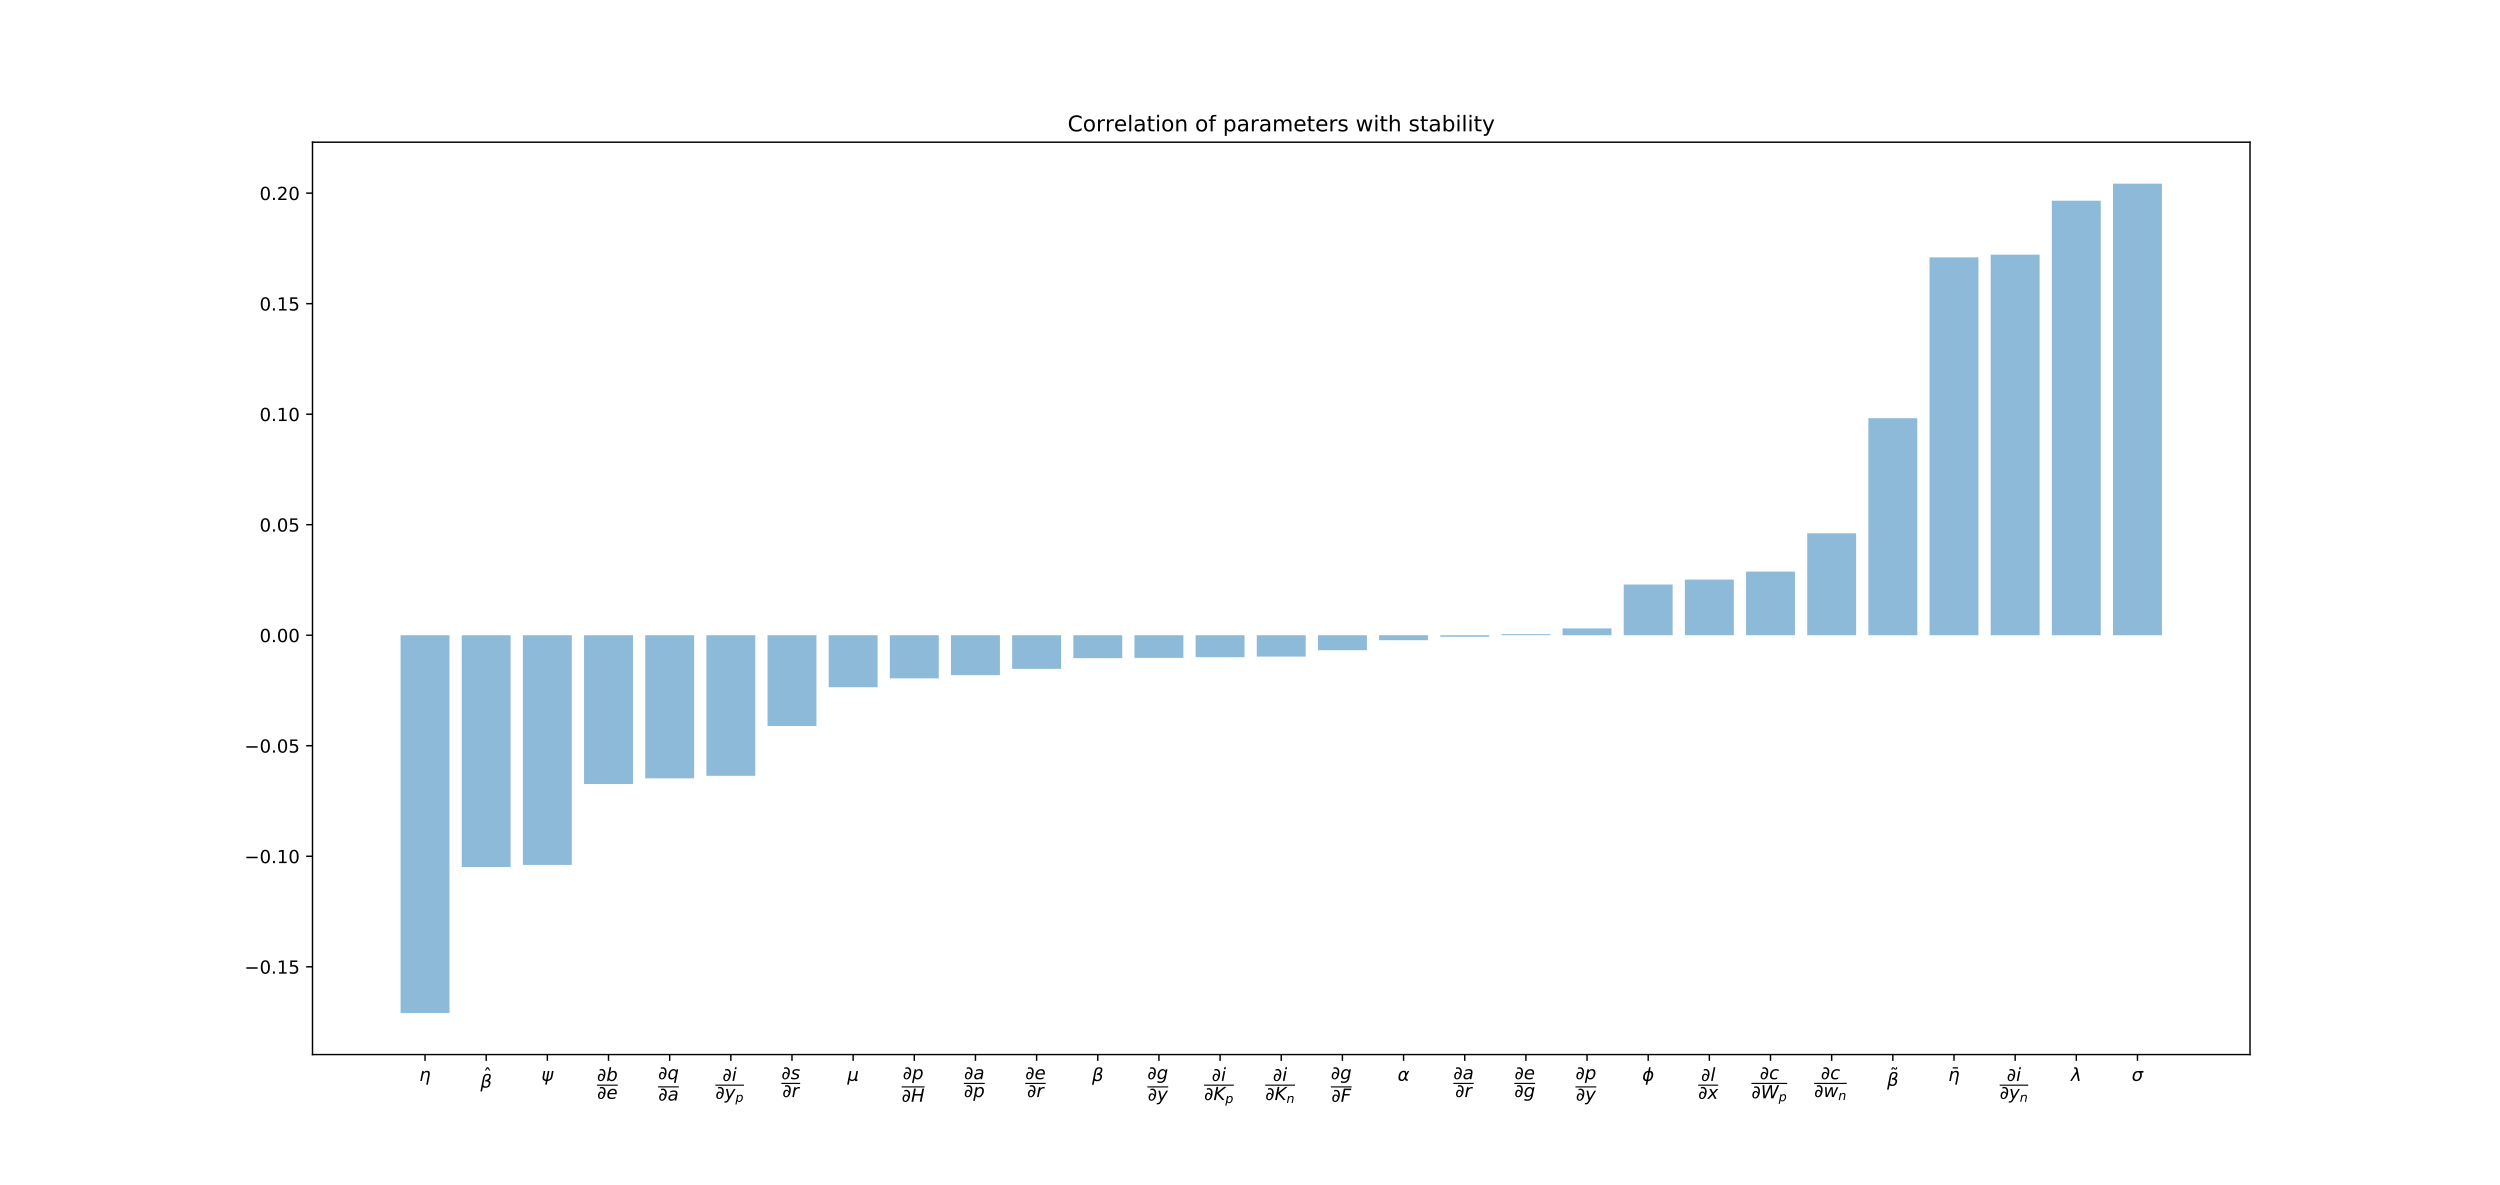 <?xml version="1.0" encoding="utf-8" standalone="no"?>
<!DOCTYPE svg PUBLIC "-//W3C//DTD SVG 1.1//EN"
  "http://www.w3.org/Graphics/SVG/1.1/DTD/svg11.dtd">
<!-- Created with matplotlib (https://matplotlib.org/) -->
<svg height="655.2pt" version="1.1" viewBox="0 0 1382.4 655.2" width="1382.4pt" xmlns="http://www.w3.org/2000/svg" xmlns:xlink="http://www.w3.org/1999/xlink">
 <defs>
  <style type="text/css">
*{stroke-linecap:butt;stroke-linejoin:round;}
  </style>
 </defs>
 <g id="figure_1">
  <g id="patch_1">
   <path d="M 0 655.2 
L 1382.4 655.2 
L 1382.4 0 
L 0 0 
z
" style="fill:#ffffff;"/>
  </g>
  <g id="axes_1">
   <g id="patch_2">
    <path d="M 172.8 583.128 
L 1244.16 583.128 
L 1244.16 78.624 
L 172.8 78.624 
z
" style="fill:#ffffff;"/>
   </g>
   <g id="patch_3">
    <path clip-path="url(#p4e0a83e8c3)" d="M 221.498 351.257 
L 248.553 351.257 
L 248.553 560.196 
L 221.498 560.196 
z
" style="fill:#1f77b4;opacity:0.5;"/>
   </g>
   <g id="patch_4">
    <path clip-path="url(#p4e0a83e8c3)" d="M 255.316 351.257 
L 282.371 351.257 
L 282.371 479.417 
L 255.316 479.417 
z
" style="fill:#1f77b4;opacity:0.5;"/>
   </g>
   <g id="patch_5">
    <path clip-path="url(#p4e0a83e8c3)" d="M 289.135 351.257 
L 316.189 351.257 
L 316.189 478.269 
L 289.135 478.269 
z
" style="fill:#1f77b4;opacity:0.5;"/>
   </g>
   <g id="patch_6">
    <path clip-path="url(#p4e0a83e8c3)" d="M 322.953 351.257 
L 350.007 351.257 
L 350.007 433.537 
L 322.953 433.537 
z
" style="fill:#1f77b4;opacity:0.5;"/>
   </g>
   <g id="patch_7">
    <path clip-path="url(#p4e0a83e8c3)" d="M 356.771 351.257 
L 383.825 351.257 
L 383.825 430.391 
L 356.771 430.391 
z
" style="fill:#1f77b4;opacity:0.5;"/>
   </g>
   <g id="patch_8">
    <path clip-path="url(#p4e0a83e8c3)" d="M 390.589 351.257 
L 417.644 351.257 
L 417.644 428.982 
L 390.589 428.982 
z
" style="fill:#1f77b4;opacity:0.5;"/>
   </g>
   <g id="patch_9">
    <path clip-path="url(#p4e0a83e8c3)" d="M 424.407 351.257 
L 451.462 351.257 
L 451.462 401.473 
L 424.407 401.473 
z
" style="fill:#1f77b4;opacity:0.5;"/>
   </g>
   <g id="patch_10">
    <path clip-path="url(#p4e0a83e8c3)" d="M 458.225 351.257 
L 485.28 351.257 
L 485.28 380.027 
L 458.225 380.027 
z
" style="fill:#1f77b4;opacity:0.5;"/>
   </g>
   <g id="patch_11">
    <path clip-path="url(#p4e0a83e8c3)" d="M 492.044 351.257 
L 519.098 351.257 
L 519.098 375.105 
L 492.044 375.105 
z
" style="fill:#1f77b4;opacity:0.5;"/>
   </g>
   <g id="patch_12">
    <path clip-path="url(#p4e0a83e8c3)" d="M 525.862 351.257 
L 552.916 351.257 
L 552.916 373.329 
L 525.862 373.329 
z
" style="fill:#1f77b4;opacity:0.5;"/>
   </g>
   <g id="patch_13">
    <path clip-path="url(#p4e0a83e8c3)" d="M 559.68 351.257 
L 586.735 351.257 
L 586.735 369.856 
L 559.68 369.856 
z
" style="fill:#1f77b4;opacity:0.5;"/>
   </g>
   <g id="patch_14">
    <path clip-path="url(#p4e0a83e8c3)" d="M 593.498 351.257 
L 620.553 351.257 
L 620.553 363.943 
L 593.498 363.943 
z
" style="fill:#1f77b4;opacity:0.5;"/>
   </g>
   <g id="patch_15">
    <path clip-path="url(#p4e0a83e8c3)" d="M 627.316 351.257 
L 654.371 351.257 
L 654.371 363.8 
L 627.316 363.8 
z
" style="fill:#1f77b4;opacity:0.5;"/>
   </g>
   <g id="patch_16">
    <path clip-path="url(#p4e0a83e8c3)" d="M 661.135 351.257 
L 688.189 351.257 
L 688.189 363.409 
L 661.135 363.409 
z
" style="fill:#1f77b4;opacity:0.5;"/>
   </g>
   <g id="patch_17">
    <path clip-path="url(#p4e0a83e8c3)" d="M 694.953 351.257 
L 722.007 351.257 
L 722.007 363.079 
L 694.953 363.079 
z
" style="fill:#1f77b4;opacity:0.5;"/>
   </g>
   <g id="patch_18">
    <path clip-path="url(#p4e0a83e8c3)" d="M 728.771 351.257 
L 755.825 351.257 
L 755.825 359.541 
L 728.771 359.541 
z
" style="fill:#1f77b4;opacity:0.5;"/>
   </g>
   <g id="patch_19">
    <path clip-path="url(#p4e0a83e8c3)" d="M 762.589 351.257 
L 789.644 351.257 
L 789.644 354.004 
L 762.589 354.004 
z
" style="fill:#1f77b4;opacity:0.5;"/>
   </g>
   <g id="patch_20">
    <path clip-path="url(#p4e0a83e8c3)" d="M 796.407 351.257 
L 823.462 351.257 
L 823.462 352.099 
L 796.407 352.099 
z
" style="fill:#1f77b4;opacity:0.5;"/>
   </g>
   <g id="patch_21">
    <path clip-path="url(#p4e0a83e8c3)" d="M 830.225 351.257 
L 857.28 351.257 
L 857.28 350.681 
L 830.225 350.681 
z
" style="fill:#1f77b4;opacity:0.5;"/>
   </g>
   <g id="patch_22">
    <path clip-path="url(#p4e0a83e8c3)" d="M 864.044 351.257 
L 891.098 351.257 
L 891.098 347.49 
L 864.044 347.49 
z
" style="fill:#1f77b4;opacity:0.5;"/>
   </g>
   <g id="patch_23">
    <path clip-path="url(#p4e0a83e8c3)" d="M 897.862 351.257 
L 924.916 351.257 
L 924.916 323.227 
L 897.862 323.227 
z
" style="fill:#1f77b4;opacity:0.5;"/>
   </g>
   <g id="patch_24">
    <path clip-path="url(#p4e0a83e8c3)" d="M 931.68 351.257 
L 958.735 351.257 
L 958.735 320.502 
L 931.68 320.502 
z
" style="fill:#1f77b4;opacity:0.5;"/>
   </g>
   <g id="patch_25">
    <path clip-path="url(#p4e0a83e8c3)" d="M 965.498 351.257 
L 992.553 351.257 
L 992.553 316.074 
L 965.498 316.074 
z
" style="fill:#1f77b4;opacity:0.5;"/>
   </g>
   <g id="patch_26">
    <path clip-path="url(#p4e0a83e8c3)" d="M 999.316 351.257 
L 1026.371 351.257 
L 1026.371 294.89 
L 999.316 294.89 
z
" style="fill:#1f77b4;opacity:0.5;"/>
   </g>
   <g id="patch_27">
    <path clip-path="url(#p4e0a83e8c3)" d="M 1033.135 351.257 
L 1060.189 351.257 
L 1060.189 231.251 
L 1033.135 231.251 
z
" style="fill:#1f77b4;opacity:0.5;"/>
   </g>
   <g id="patch_28">
    <path clip-path="url(#p4e0a83e8c3)" d="M 1066.953 351.257 
L 1094.007 351.257 
L 1094.007 142.318 
L 1066.953 142.318 
z
" style="fill:#1f77b4;opacity:0.5;"/>
   </g>
   <g id="patch_29">
    <path clip-path="url(#p4e0a83e8c3)" d="M 1100.771 351.257 
L 1127.825 351.257 
L 1127.825 140.823 
L 1100.771 140.823 
z
" style="fill:#1f77b4;opacity:0.5;"/>
   </g>
   <g id="patch_30">
    <path clip-path="url(#p4e0a83e8c3)" d="M 1134.589 351.257 
L 1161.644 351.257 
L 1161.644 110.99 
L 1134.589 110.99 
z
" style="fill:#1f77b4;opacity:0.5;"/>
   </g>
   <g id="patch_31">
    <path clip-path="url(#p4e0a83e8c3)" d="M 1168.407 351.257 
L 1195.462 351.257 
L 1195.462 101.556 
L 1168.407 101.556 
z
" style="fill:#1f77b4;opacity:0.5;"/>
   </g>
   <g id="matplotlib.axis_1">
    <g id="xtick_1">
     <g id="line2d_1">
      <defs>
       <path d="M 0 0 
L 0 3.5 
" id="m99a5f5bbae" style="stroke:#000000;stroke-width:0.8;"/>
      </defs>
      <g>
       <use style="stroke:#000000;stroke-width:0.8;" x="235.025" xlink:href="#m99a5f5bbae" y="583.128"/>
      </g>
     </g>
     <g id="text_1">
      <!-- $\eta$ -->
      <defs>
       <path d="M 57.859 33.016 
L 47.406 -20.797 
L 38.422 -20.797 
L 48.828 32.719 
Q 50.344 40.484 48.047 44.344 
Q 45.797 48.188 39.75 48.188 
Q 32.469 48.188 27.344 43.562 
Q 22.266 38.922 20.703 30.906 
L 14.703 0 
L 5.672 0 
L 16.312 54.688 
L 25.344 54.688 
L 23.688 46.188 
Q 27.828 51.125 32.719 53.562 
Q 37.547 56 43.266 56 
Q 52.688 56 56.391 50.203 
Q 60.062 44.344 57.859 33.016 
z
" id="DejaVuSans-Oblique-951"/>
      </defs>
      <g transform="translate(231.825 597.706)scale(0.1 -0.1)">
       <use xlink:href="#DejaVuSans-Oblique-951"/>
      </g>
     </g>
    </g>
    <g id="xtick_2">
     <g id="line2d_2">
      <g>
       <use style="stroke:#000000;stroke-width:0.8;" x="268.844" xlink:href="#m99a5f5bbae" y="583.128"/>
      </g>
     </g>
     <g id="text_2">
      <!-- $\hat{\beta}$ -->
      <defs>
       <path d="M -28.609 79.984 
L -21.391 79.984 
L -9.422 61.625 
L -16.219 61.625 
L -25 73.578 
L -33.797 61.625 
L -40.578 61.625 
z
M -25 56 
z
" id="DejaVuSans-770"/>
       <path d="M 13.625 3.375 
L 8.938 -20.797 
L -0.094 -20.797 
L 14.5 54.344 
Q 18.844 76.609 39.656 76.609 
Q 60.75 76.609 57.172 57.812 
Q 54.734 44.438 45.219 39.547 
Q 58.016 35.156 55.516 22.125 
Q 51.125 -1.078 27.484 -1.031 
Q 17.141 -0.984 13.625 3.375 
z
M 15.922 15.094 
Q 19.672 6.594 29.297 6.641 
Q 43.359 6.641 46.344 21.969 
Q 49.031 35.75 26.172 34.672 
L 27.781 42.969 
Q 45.453 42.672 48.531 58.594 
Q 50.641 69.344 39.203 69.281 
Q 26.422 69.281 23.484 54.047 
z
" id="DejaVuSans-Oblique-946"/>
      </defs>
      <g transform="translate(265.644 601.528)scale(0.1 -0.1)">
       <use transform="translate(64.533 34.016)" xlink:href="#DejaVuSans-770"/>
       <use transform="translate(0 0.906)" xlink:href="#DejaVuSans-Oblique-946"/>
      </g>
     </g>
    </g>
    <g id="xtick_3">
     <g id="line2d_3">
      <g>
       <use style="stroke:#000000;stroke-width:0.8;" x="302.662" xlink:href="#m99a5f5bbae" y="583.128"/>
      </g>
     </g>
     <g id="text_3">
      <!-- $\psi$ -->
      <defs>
       <path d="M 24.859 -1.219 
Q 13.922 0.594 9.625 5.328 
Q 4.344 11.141 6.641 23 
L 12.797 54.688 
L 21.875 54.688 
L 15.766 23.344 
Q 14.062 14.406 17.484 10.688 
Q 20.516 7.469 26.422 6.781 
L 35.688 54.688 
L 44.625 54.688 
L 35.359 6.844 
Q 41.891 7.516 45.75 10.75 
Q 50.734 14.844 52.391 23.391 
L 58.453 54.688 
L 67.531 54.688 
L 61.375 23.047 
Q 58.984 10.75 51.562 5.375 
Q 44.875 0.531 33.797 -1.172 
L 29.984 -20.797 
L 21.047 -20.797 
z
" id="DejaVuSans-Oblique-968"/>
      </defs>
      <g transform="translate(299.362 597.706)scale(0.1 -0.1)">
       <use transform="translate(0 0.312)" xlink:href="#DejaVuSans-Oblique-968"/>
      </g>
     </g>
    </g>
    <g id="xtick_4">
     <g id="line2d_4">
      <g>
       <use style="stroke:#000000;stroke-width:0.8;" x="336.48" xlink:href="#m99a5f5bbae" y="583.128"/>
      </g>
     </g>
     <g id="text_4">
      <!-- $\dfrac{\partial b}{\partial e}$ -->
      <defs>
       <path d="M 21.344 -1.422 
Q 14.453 -1.422 9.969 2.734 
Q 4.641 7.672 4.641 16.609 
Q 4.641 25.875 9.328 33.109 
Q 14.156 40.531 22.859 40.531 
Q 28.562 40.531 33.062 36.969 
Q 35.688 34.859 37.5 31.344 
Q 38.141 35.297 38.141 39.797 
Q 38.141 46.391 36.578 50.203 
Q 33.109 58.641 23.922 58.641 
Q 20.453 58.641 15.094 56.5 
L 15.094 64.703 
Q 20.75 66.219 25.828 66.219 
Q 38.922 66.219 44.484 54.203 
Q 47.078 48.531 47.078 40.094 
Q 47.078 34.578 45.844 28.172 
Q 42.781 12.156 34.812 4.547 
Q 28.562 -1.422 21.344 -1.422 
z
M 12.984 15.141 
Q 12.984 10.25 15.141 7.625 
Q 17.438 4.828 20.953 4.828 
Q 24.078 4.828 26.562 7.031 
Q 30.078 10.062 32.672 14.984 
Q 34.812 19.047 35.891 23.391 
Q 31.547 33.891 24.031 33.891 
Q 17.578 33.891 14.75 25.391 
Q 12.984 20.125 12.984 15.141 
z
" id="DejaVuSans-8706"/>
       <path d="M 49.516 33.406 
Q 49.516 40.484 46.266 44.484 
Q 43.016 48.484 37.312 48.484 
Q 33.156 48.484 29.516 46.453 
Q 25.875 44.438 23.188 40.578 
Q 20.359 36.531 18.719 31.172 
Q 17.094 25.828 17.094 20.516 
Q 17.094 13.766 20.281 9.938 
Q 23.484 6.109 29.109 6.109 
Q 33.344 6.109 36.953 8.078 
Q 40.578 10.062 43.312 13.922 
Q 46.094 17.922 47.797 23.234 
Q 49.516 28.562 49.516 33.406 
z
M 21.578 46.391 
Q 24.906 50.875 29.906 53.438 
Q 34.906 56 40.375 56 
Q 48.781 56 53.734 50.328 
Q 58.688 44.672 58.688 35.016 
Q 58.688 27.094 55.781 19.672 
Q 52.875 12.25 47.516 6.5 
Q 44 2.688 39.406 0.625 
Q 34.812 -1.422 29.781 -1.422 
Q 24.469 -1.422 20.562 1.016 
Q 16.656 3.469 14.203 8.297 
L 12.594 0 
L 3.609 0 
L 18.406 75.984 
L 27.391 75.984 
z
" id="DejaVuSans-Oblique-98"/>
       <path d="M 48.094 32.234 
Q 48.25 33.016 48.312 33.844 
Q 48.391 34.672 48.391 35.5 
Q 48.391 41.453 44.891 44.922 
Q 41.406 48.391 35.406 48.391 
Q 28.719 48.391 23.578 44.156 
Q 18.453 39.938 15.828 32.172 
z
M 55.906 25.203 
L 14.109 25.203 
Q 13.812 23.344 13.719 22.266 
Q 13.625 21.188 13.625 20.406 
Q 13.625 13.625 17.797 9.906 
Q 21.969 6.203 29.594 6.203 
Q 35.453 6.203 40.672 7.516 
Q 45.906 8.844 50.391 11.375 
L 48.688 2.484 
Q 43.844 0.531 38.688 -0.438 
Q 33.547 -1.422 28.219 -1.422 
Q 16.844 -1.422 10.719 4.016 
Q 4.594 9.469 4.594 19.484 
Q 4.594 28.031 7.641 35.375 
Q 10.688 42.719 16.609 48.484 
Q 20.406 52.094 25.656 54.047 
Q 30.906 56 36.812 56 
Q 46.094 56 51.578 50.438 
Q 57.078 44.875 57.078 35.5 
Q 57.078 33.25 56.781 30.688 
Q 56.5 28.125 55.906 25.203 
z
" id="DejaVuSans-Oblique-101"/>
      </defs>
      <g transform="translate(330.08 602.328)scale(0.1 -0.1)">
       <use transform="translate(0 46.016)" xlink:href="#DejaVuSans-8706"/>
       <use transform="translate(51.709 46.016)" xlink:href="#DejaVuSans-Oblique-98"/>
       <use transform="translate(1 -52.875)" xlink:href="#DejaVuSans-8706"/>
       <use transform="translate(52.709 -52.875)" xlink:href="#DejaVuSans-Oblique-101"/>
       <path d="M 0 19.594 
L 0 25.844 
L 115.186 25.844 
L 115.186 19.594 
L 0 19.594 
z
"/>
      </g>
     </g>
    </g>
    <g id="xtick_5">
     <g id="line2d_5">
      <g>
       <use style="stroke:#000000;stroke-width:0.8;" x="370.298" xlink:href="#m99a5f5bbae" y="583.128"/>
      </g>
     </g>
     <g id="text_5">
      <!-- $\dfrac{\partial q}{\partial a}$ -->
      <defs>
       <path d="M 41.703 8.203 
Q 38.094 3.469 33.172 1.016 
Q 28.266 -1.422 22.312 -1.422 
Q 14.016 -1.422 9.297 4.172 
Q 4.594 9.766 4.594 19.578 
Q 4.594 27.484 7.5 34.859 
Q 10.406 42.234 15.828 48.094 
Q 19.344 51.906 23.906 53.953 
Q 28.469 56 33.5 56 
Q 39.547 56 43.453 53.609 
Q 47.359 51.219 49.125 46.391 
L 50.688 54.594 
L 59.719 54.594 
L 45.125 -20.609 
L 36.078 -20.609 
z
M 13.922 20.906 
Q 13.922 13.672 16.938 9.891 
Q 19.969 6.109 25.688 6.109 
Q 34.188 6.109 40.188 14.234 
Q 46.188 22.359 46.188 33.984 
Q 46.188 41.016 43.078 44.75 
Q 39.984 48.484 34.188 48.484 
Q 29.938 48.484 26.312 46.5 
Q 22.703 44.531 20.016 40.719 
Q 17.188 36.719 15.547 31.344 
Q 13.922 25.984 13.922 20.906 
z
" id="DejaVuSans-Oblique-113"/>
       <path d="M 53.719 31.203 
L 47.609 0 
L 38.625 0 
L 40.281 8.297 
Q 36.328 3.422 31.266 1 
Q 26.219 -1.422 20.016 -1.422 
Q 13.031 -1.422 8.562 2.844 
Q 4.109 7.125 4.109 13.812 
Q 4.109 23.391 11.75 28.953 
Q 19.391 34.516 32.812 34.516 
L 45.312 34.516 
L 45.797 36.922 
Q 45.906 37.312 45.953 37.766 
Q 46 38.234 46 39.203 
Q 46 43.562 42.453 45.969 
Q 38.922 48.391 32.516 48.391 
Q 28.125 48.391 23.5 47.266 
Q 18.891 46.141 14.016 43.891 
L 15.578 52.203 
Q 20.656 54.109 25.516 55.047 
Q 30.375 56 34.906 56 
Q 44.578 56 49.625 51.797 
Q 54.688 47.609 54.688 39.594 
Q 54.688 37.984 54.438 35.812 
Q 54.203 33.641 53.719 31.203 
z
M 44 27.484 
L 35.016 27.484 
Q 23.969 27.484 18.672 24.531 
Q 13.375 21.578 13.375 15.375 
Q 13.375 11.078 16.078 8.641 
Q 18.797 6.203 23.578 6.203 
Q 30.906 6.203 36.375 11.453 
Q 41.844 16.703 43.609 25.484 
z
" id="DejaVuSans-Oblique-97"/>
      </defs>
      <g transform="translate(363.898 603.228)scale(0.1 -0.1)">
       <use transform="translate(0 64.781)" xlink:href="#DejaVuSans-8706"/>
       <use transform="translate(51.709 64.781)" xlink:href="#DejaVuSans-Oblique-113"/>
       <use transform="translate(1 -53.297)" xlink:href="#DejaVuSans-8706"/>
       <use transform="translate(52.709 -53.297)" xlink:href="#DejaVuSans-Oblique-97"/>
       <path d="M 0 19.172 
L 0 25.422 
L 115.186 25.422 
L 115.186 19.172 
L 0 19.172 
z
"/>
      </g>
     </g>
    </g>
    <g id="xtick_6">
     <g id="line2d_6">
      <g>
       <use style="stroke:#000000;stroke-width:0.8;" x="404.116" xlink:href="#m99a5f5bbae" y="583.128"/>
      </g>
     </g>
     <g id="text_6">
      <!-- $\dfrac{\partial i}{\partial y_p}$ -->
      <defs>
       <path d="M 18.312 75.984 
L 27.297 75.984 
L 25.094 64.594 
L 16.109 64.594 
z
M 14.203 54.688 
L 23.188 54.688 
L 12.5 0 
L 3.516 0 
z
" id="DejaVuSans-Oblique-105"/>
       <path d="M 24.812 -5.078 
Q 18.562 -15.578 14.625 -18.188 
Q 10.688 -20.797 4.594 -20.797 
L -2.484 -20.797 
L -0.984 -13.281 
L 4.203 -13.281 
Q 7.953 -13.281 10.594 -11.234 
Q 13.234 -9.188 16.5 -3.219 
L 19.281 2 
L 7.172 54.688 
L 16.703 54.688 
L 25.781 12.797 
L 50.875 54.688 
L 60.297 54.688 
z
" id="DejaVuSans-Oblique-121"/>
       <path d="M 49.609 33.688 
Q 49.609 40.875 46.484 44.672 
Q 43.359 48.484 37.5 48.484 
Q 33.5 48.484 29.859 46.438 
Q 26.219 44.391 23.391 40.484 
Q 20.609 36.625 18.938 31.156 
Q 17.281 25.688 17.281 20.312 
Q 17.281 13.484 20.406 9.797 
Q 23.531 6.109 29.297 6.109 
Q 33.547 6.109 37.188 8.109 
Q 40.828 10.109 43.406 13.922 
Q 46.188 17.922 47.891 23.344 
Q 49.609 28.766 49.609 33.688 
z
M 21.781 46.391 
Q 25.391 51.125 30.297 53.562 
Q 35.203 56 41.219 56 
Q 49.609 56 54.25 50.5 
Q 58.891 45.016 58.891 35.109 
Q 58.891 27 56 19.656 
Q 53.125 12.312 47.703 6.5 
Q 44.094 2.641 39.547 0.609 
Q 35.016 -1.422 29.984 -1.422 
Q 24.172 -1.422 20.219 1 
Q 16.266 3.422 14.312 8.203 
L 8.688 -20.797 
L -0.297 -20.797 
L 14.406 54.688 
L 23.391 54.688 
z
" id="DejaVuSans-Oblique-112"/>
      </defs>
      <g transform="translate(395.566 602.328)scale(0.1 -0.1)">
       <use transform="translate(39 46.016)" xlink:href="#DejaVuSans-8706"/>
       <use transform="translate(90.709 46.016)" xlink:href="#DejaVuSans-Oblique-105"/>
       <use transform="translate(0 -52.875)" xlink:href="#DejaVuSans-8706"/>
       <use transform="translate(51.709 -52.875)" xlink:href="#DejaVuSans-Oblique-121"/>
       <use transform="translate(110.889 -69.281)scale(0.7)" xlink:href="#DejaVuSans-Oblique-112"/>
       <path d="M 0 19.594 
L 0 25.844 
L 158.057 25.844 
L 158.057 19.594 
L 0 19.594 
z
"/>
      </g>
     </g>
    </g>
    <g id="xtick_7">
     <g id="line2d_7">
      <g>
       <use style="stroke:#000000;stroke-width:0.8;" x="437.935" xlink:href="#m99a5f5bbae" y="583.128"/>
      </g>
     </g>
     <g id="text_7">
      <!-- $\dfrac{\partial s}{\partial r}$ -->
      <defs>
       <path d="M 50 53.078 
L 48.297 44.578 
Q 44.734 46.531 40.766 47.5 
Q 36.812 48.484 32.625 48.484 
Q 25.531 48.484 21.453 46.062 
Q 17.391 43.656 17.391 39.5 
Q 17.391 34.672 26.859 32.078 
Q 27.594 31.891 27.938 31.781 
L 30.812 30.906 
Q 39.797 28.422 42.797 25.688 
Q 45.797 22.953 45.797 18.219 
Q 45.797 9.516 38.891 4.047 
Q 31.984 -1.422 20.797 -1.422 
Q 16.453 -1.422 11.672 -0.578 
Q 6.891 0.25 1.125 2 
L 2.875 11.281 
Q 7.812 8.734 12.594 7.422 
Q 17.391 6.109 21.781 6.109 
Q 28.375 6.109 32.5 8.938 
Q 36.625 11.766 36.625 16.109 
Q 36.625 20.797 25.781 23.688 
L 24.859 23.922 
L 21.781 24.703 
Q 14.938 26.516 11.766 29.469 
Q 8.594 32.422 8.594 37.016 
Q 8.594 45.75 15.156 50.875 
Q 21.734 56 33.016 56 
Q 37.453 56 41.672 55.266 
Q 45.906 54.547 50 53.078 
z
" id="DejaVuSans-Oblique-115"/>
       <path d="M 44.578 46.391 
Q 43.219 47.125 41.453 47.516 
Q 39.703 47.906 37.703 47.906 
Q 30.516 47.906 25.141 42.453 
Q 19.781 37.016 18.016 27.875 
L 12.5 0 
L 3.516 0 
L 14.203 54.688 
L 23.188 54.688 
L 21.484 46.188 
Q 25.047 50.922 30 53.453 
Q 34.969 56 40.578 56 
Q 42.047 56 43.453 55.828 
Q 44.875 55.672 46.297 55.281 
z
" id="DejaVuSans-Oblique-114"/>
      </defs>
      <g transform="translate(432.085 601.328)scale(0.1 -0.1)">
       <use transform="translate(0 45.781)" xlink:href="#DejaVuSans-8706"/>
       <use transform="translate(51.709 45.781)" xlink:href="#DejaVuSans-Oblique-115"/>
       <use transform="translate(5 -53.109)" xlink:href="#DejaVuSans-8706"/>
       <use transform="translate(56.709 -53.109)" xlink:href="#DejaVuSans-Oblique-114"/>
       <path d="M 0 19.359 
L 0 25.609 
L 103.809 25.609 
L 103.809 19.359 
L 0 19.359 
z
"/>
      </g>
     </g>
    </g>
    <g id="xtick_8">
     <g id="line2d_8">
      <g>
       <use style="stroke:#000000;stroke-width:0.8;" x="471.753" xlink:href="#m99a5f5bbae" y="583.128"/>
      </g>
     </g>
     <g id="text_8">
      <!-- $\mu$ -->
      <defs>
       <path d="M -1.312 -20.797 
L 13.375 54.688 
L 22.406 54.688 
L 15.766 20.656 
Q 15.578 19.625 15.422 18.359 
Q 15.281 17.094 15.281 15.828 
Q 15.281 11.281 18.141 8.828 
Q 21 6.391 26.312 6.391 
Q 33.547 6.391 37.984 10.484 
Q 42.438 14.594 44 22.797 
L 50.203 54.688 
L 59.188 54.688 
L 51.031 12.641 
Q 50.828 11.719 50.75 11.031 
Q 50.688 10.359 50.688 9.812 
Q 50.688 8.297 51.297 7.594 
Q 51.906 6.891 53.219 6.891 
Q 53.719 6.891 54.562 7.125 
Q 55.422 7.375 56.984 8.016 
L 55.609 0.781 
Q 53.469 -0.297 51.516 -0.859 
Q 49.562 -1.422 47.703 -1.422 
Q 44.484 -1.422 42.656 0.625 
Q 40.828 2.688 40.828 6.297 
Q 38.094 2.391 34.297 0.484 
Q 30.516 -1.422 25.391 -1.422 
Q 20.844 -1.422 17.453 0.672 
Q 14.062 2.781 12.984 6.203 
L 7.719 -20.797 
z
" id="DejaVuSans-Oblique-956"/>
      </defs>
      <g transform="translate(468.553 597.706)scale(0.1 -0.1)">
       <use transform="translate(0 0.312)" xlink:href="#DejaVuSans-Oblique-956"/>
      </g>
     </g>
    </g>
    <g id="xtick_9">
     <g id="line2d_9">
      <g>
       <use style="stroke:#000000;stroke-width:0.8;" x="505.571" xlink:href="#m99a5f5bbae" y="583.128"/>
      </g>
     </g>
     <g id="text_9">
      <!-- $\dfrac{\partial p}{\partial H}$ -->
      <defs>
       <path d="M 16.891 72.906 
L 26.812 72.906 
L 21 43.016 
L 56.781 43.016 
L 62.594 72.906 
L 72.516 72.906 
L 58.297 0 
L 48.391 0 
L 55.172 34.719 
L 19.391 34.719 
L 12.594 0 
L 2.688 0 
z
" id="DejaVuSans-Oblique-72"/>
      </defs>
      <g transform="translate(498.571 603.228)scale(0.1 -0.1)">
       <use transform="translate(6 64.781)" xlink:href="#DejaVuSans-8706"/>
       <use transform="translate(57.709 64.781)" xlink:href="#DejaVuSans-Oblique-112"/>
       <use transform="translate(0 -60.172)" xlink:href="#DejaVuSans-8706"/>
       <use transform="translate(51.709 -60.172)" xlink:href="#DejaVuSans-Oblique-72"/>
       <path d="M 0 18.984 
L 0 25.234 
L 126.904 25.234 
L 126.904 18.984 
L 0 18.984 
z
"/>
      </g>
     </g>
    </g>
    <g id="xtick_10">
     <g id="line2d_10">
      <g>
       <use style="stroke:#000000;stroke-width:0.8;" x="539.389" xlink:href="#m99a5f5bbae" y="583.128"/>
      </g>
     </g>
     <g id="text_10">
      <!-- $\dfrac{\partial a}{\partial p}$ -->
      <g transform="translate(532.989 601.328)scale(0.1 -0.1)">
       <use transform="translate(1 45.781)" xlink:href="#DejaVuSans-8706"/>
       <use transform="translate(52.709 45.781)" xlink:href="#DejaVuSans-Oblique-97"/>
       <use transform="translate(0 -53.109)" xlink:href="#DejaVuSans-8706"/>
       <use transform="translate(51.709 -53.109)" xlink:href="#DejaVuSans-Oblique-112"/>
       <path d="M 0 19.359 
L 0 25.609 
L 115.186 25.609 
L 115.186 19.359 
L 0 19.359 
z
"/>
      </g>
     </g>
    </g>
    <g id="xtick_11">
     <g id="line2d_11">
      <g>
       <use style="stroke:#000000;stroke-width:0.8;" x="573.207" xlink:href="#m99a5f5bbae" y="583.128"/>
      </g>
     </g>
     <g id="text_11">
      <!-- $\dfrac{\partial e}{\partial r}$ -->
      <g transform="translate(566.907 601.328)scale(0.1 -0.1)">
       <use transform="translate(0 45.781)" xlink:href="#DejaVuSans-8706"/>
       <use transform="translate(51.709 45.781)" xlink:href="#DejaVuSans-Oblique-101"/>
       <use transform="translate(10 -53.109)" xlink:href="#DejaVuSans-8706"/>
       <use transform="translate(61.709 -53.109)" xlink:href="#DejaVuSans-Oblique-114"/>
       <path d="M 0 19.359 
L 0 25.609 
L 113.232 25.609 
L 113.232 19.359 
L 0 19.359 
z
"/>
      </g>
     </g>
    </g>
    <g id="xtick_12">
     <g id="line2d_12">
      <g>
       <use style="stroke:#000000;stroke-width:0.8;" x="607.025" xlink:href="#m99a5f5bbae" y="583.128"/>
      </g>
     </g>
     <g id="text_12">
      <!-- $\beta$ -->
      <g transform="translate(603.825 597.828)scale(0.1 -0.1)">
       <use transform="translate(0 0.391)" xlink:href="#DejaVuSans-Oblique-946"/>
      </g>
     </g>
    </g>
    <g id="xtick_13">
     <g id="line2d_13">
      <g>
       <use style="stroke:#000000;stroke-width:0.8;" x="640.844" xlink:href="#m99a5f5bbae" y="583.128"/>
      </g>
     </g>
     <g id="text_13">
      <!-- $\dfrac{\partial g}{\partial y}$ -->
      <defs>
       <path d="M 59.625 54.688 
L 50.297 6.781 
Q 47.609 -7.125 40.016 -13.953 
Q 32.422 -20.797 19.578 -20.797 
Q 14.844 -20.797 10.781 -20.094 
Q 6.734 -19.391 3.219 -17.922 
L 4.891 -9.188 
Q 8.203 -11.328 11.906 -12.344 
Q 15.625 -13.375 19.828 -13.375 
Q 28.375 -13.375 33.859 -8.703 
Q 39.359 -4.047 41.109 4.688 
L 41.891 8.797 
Q 38.141 4.5 33.156 2.25 
Q 28.172 0 22.406 0 
Q 14.109 0 9.344 5.484 
Q 4.594 10.984 4.594 20.609 
Q 4.594 28.172 7.469 35.422 
Q 10.359 42.672 15.578 48.297 
Q 19.047 52 23.656 54 
Q 28.266 56 33.297 56 
Q 38.812 56 42.906 53.438 
Q 47.016 50.875 49.031 46.188 
L 50.594 54.688 
z
M 46.094 34.625 
Q 46.094 41.266 42.969 44.875 
Q 39.844 48.484 34.078 48.484 
Q 30.516 48.484 27.297 47.062 
Q 24.078 45.656 21.781 43.109 
Q 18.062 38.922 15.984 33.234 
Q 13.922 27.547 13.922 21.484 
Q 13.922 14.75 17.062 11.125 
Q 20.219 7.516 26.125 7.516 
Q 34.672 7.516 40.375 15.25 
Q 46.094 23 46.094 34.625 
z
" id="DejaVuSans-Oblique-103"/>
      </defs>
      <g transform="translate(634.444 603.228)scale(0.1 -0.1)">
       <use transform="translate(0 64.781)" xlink:href="#DejaVuSans-8706"/>
       <use transform="translate(51.709 64.781)" xlink:href="#DejaVuSans-Oblique-103"/>
       <use transform="translate(2 -53.484)" xlink:href="#DejaVuSans-8706"/>
       <use transform="translate(53.709 -53.484)" xlink:href="#DejaVuSans-Oblique-121"/>
       <path d="M 0 18.984 
L 0 25.234 
L 115.186 25.234 
L 115.186 18.984 
L 0 18.984 
z
"/>
      </g>
     </g>
    </g>
    <g id="xtick_14">
     <g id="line2d_14">
      <g>
       <use style="stroke:#000000;stroke-width:0.8;" x="674.662" xlink:href="#m99a5f5bbae" y="583.128"/>
      </g>
     </g>
     <g id="text_14">
      <!-- $\dfrac{\partial i}{\partial K_p}$ -->
      <defs>
       <path d="M 16.891 72.906 
L 26.812 72.906 
L 20.797 42.188 
L 59.078 72.906 
L 72.219 72.906 
L 28.906 38.094 
L 60.594 0 
L 48.578 0 
L 19.484 35.5 
L 12.594 0 
L 2.688 0 
z
" id="DejaVuSans-Oblique-75"/>
      </defs>
      <g transform="translate(665.812 602.328)scale(0.1 -0.1)">
       <use transform="translate(42 46.016)" xlink:href="#DejaVuSans-8706"/>
       <use transform="translate(93.709 46.016)" xlink:href="#DejaVuSans-Oblique-105"/>
       <use transform="translate(0 -59.562)" xlink:href="#DejaVuSans-8706"/>
       <use transform="translate(51.709 -59.562)" xlink:href="#DejaVuSans-Oblique-75"/>
       <use transform="translate(117.285 -75.969)scale(0.7)" xlink:href="#DejaVuSans-Oblique-112"/>
       <path d="M 0 19.594 
L 0 25.844 
L 164.453 25.844 
L 164.453 19.594 
L 0 19.594 
z
"/>
      </g>
     </g>
    </g>
    <g id="xtick_15">
     <g id="line2d_15">
      <g>
       <use style="stroke:#000000;stroke-width:0.8;" x="708.48" xlink:href="#m99a5f5bbae" y="583.128"/>
      </g>
     </g>
     <g id="text_15">
      <!-- $\dfrac{\partial i}{\partial K_n}$ -->
      <defs>
       <path d="M 55.719 33.016 
L 49.312 0 
L 40.281 0 
L 46.688 32.672 
Q 47.125 34.969 47.359 36.719 
Q 47.609 38.484 47.609 39.5 
Q 47.609 43.609 45.016 45.891 
Q 42.438 48.188 37.797 48.188 
Q 30.562 48.188 25.344 43.375 
Q 20.125 38.578 18.5 30.328 
L 12.5 0 
L 3.516 0 
L 14.109 54.688 
L 23.094 54.688 
L 21.297 46.094 
Q 25.047 50.828 30.312 53.406 
Q 35.594 56 41.406 56 
Q 48.641 56 52.609 52.094 
Q 56.594 48.188 56.594 41.109 
Q 56.594 39.359 56.375 37.359 
Q 56.156 35.359 55.719 33.016 
z
" id="DejaVuSans-Oblique-110"/>
      </defs>
      <g transform="translate(699.63 602.328)scale(0.1 -0.1)">
       <use transform="translate(42 46.016)" xlink:href="#DejaVuSans-8706"/>
       <use transform="translate(93.709 46.016)" xlink:href="#DejaVuSans-Oblique-105"/>
       <use transform="translate(0 -59.562)" xlink:href="#DejaVuSans-8706"/>
       <use transform="translate(51.709 -59.562)" xlink:href="#DejaVuSans-Oblique-75"/>
       <use transform="translate(117.285 -75.969)scale(0.7)" xlink:href="#DejaVuSans-Oblique-110"/>
       <path d="M 0 19.594 
L 0 25.844 
L 164.385 25.844 
L 164.385 19.594 
L 0 19.594 
z
"/>
      </g>
     </g>
    </g>
    <g id="xtick_16">
     <g id="line2d_16">
      <g>
       <use style="stroke:#000000;stroke-width:0.8;" x="742.298" xlink:href="#m99a5f5bbae" y="583.128"/>
      </g>
     </g>
     <g id="text_16">
      <!-- $\dfrac{\partial g}{\partial F}$ -->
      <defs>
       <path d="M 16.891 72.906 
L 58.688 72.906 
L 57.078 64.594 
L 25.094 64.594 
L 20.906 43.109 
L 49.812 43.109 
L 48.188 34.812 
L 19.281 34.812 
L 12.5 0 
L 2.688 0 
z
" id="DejaVuSans-Oblique-70"/>
      </defs>
      <g transform="translate(735.898 603.228)scale(0.1 -0.1)">
       <use transform="translate(0 64.781)" xlink:href="#DejaVuSans-8706"/>
       <use transform="translate(51.709 64.781)" xlink:href="#DejaVuSans-Oblique-103"/>
       <use transform="translate(3 -60.172)" xlink:href="#DejaVuSans-8706"/>
       <use transform="translate(54.709 -60.172)" xlink:href="#DejaVuSans-Oblique-70"/>
       <path d="M 0 18.984 
L 0 25.234 
L 115.186 25.234 
L 115.186 18.984 
L 0 18.984 
z
"/>
      </g>
     </g>
    </g>
    <g id="xtick_17">
     <g id="line2d_17">
      <g>
       <use style="stroke:#000000;stroke-width:0.8;" x="776.116" xlink:href="#m99a5f5bbae" y="583.128"/>
      </g>
     </g>
     <g id="text_17">
      <!-- $\alpha$ -->
      <defs>
       <path d="M 40.922 25.438 
L 40.969 36.719 
Q 41.016 48.25 32.328 48.297 
Q 25.828 48.344 21.781 42.922 
Q 16.703 36.234 14.984 27.297 
Q 12.891 16.547 15.531 11.422 
Q 18.266 6.203 24.172 6.203 
Q 30.719 6.203 36.234 16.609 
z
M 33.844 55.906 
Q 49.078 56.156 48.875 40.375 
Q 48.875 40.375 56.5 54.688 
L 64.5 54.688 
L 48.734 25.047 
L 48.578 14.359 
Q 48.578 11.969 49.906 9.969 
Q 51.422 7.625 52.984 7.625 
L 57.328 7.625 
L 55.859 0 
L 50.438 0 
Q 45.844 0 42.531 4.109 
Q 40.969 6.156 40.922 10.453 
Q 37.75 5.219 32.281 0.781 
Q 29.688 -1.266 22.703 -1.219 
Q 11.281 -1.125 7.125 6.203 
Q 2.875 13.812 5.516 27.297 
Q 8.344 41.797 15.766 48.391 
Q 24.125 55.766 33.844 55.906 
z
" id="DejaVuSans-Oblique-945"/>
      </defs>
      <g transform="translate(772.816 597.726)scale(0.1 -0.1)">
       <use transform="translate(0 0.844)" xlink:href="#DejaVuSans-Oblique-945"/>
      </g>
     </g>
    </g>
    <g id="xtick_18">
     <g id="line2d_18">
      <g>
       <use style="stroke:#000000;stroke-width:0.8;" x="809.935" xlink:href="#m99a5f5bbae" y="583.128"/>
      </g>
     </g>
     <g id="text_18">
      <!-- $\dfrac{\partial a}{\partial r}$ -->
      <g transform="translate(803.635 601.328)scale(0.1 -0.1)">
       <use transform="translate(0 45.781)" xlink:href="#DejaVuSans-8706"/>
       <use transform="translate(51.709 45.781)" xlink:href="#DejaVuSans-Oblique-97"/>
       <use transform="translate(10 -53.109)" xlink:href="#DejaVuSans-8706"/>
       <use transform="translate(61.709 -53.109)" xlink:href="#DejaVuSans-Oblique-114"/>
       <path d="M 0 19.359 
L 0 25.609 
L 112.988 25.609 
L 112.988 19.359 
L 0 19.359 
z
"/>
      </g>
     </g>
    </g>
    <g id="xtick_19">
     <g id="line2d_19">
      <g>
       <use style="stroke:#000000;stroke-width:0.8;" x="843.753" xlink:href="#m99a5f5bbae" y="583.128"/>
      </g>
     </g>
     <g id="text_19">
      <!-- $\dfrac{\partial e}{\partial g}$ -->
      <g transform="translate(837.353 601.328)scale(0.1 -0.1)">
       <use transform="translate(1 45.781)" xlink:href="#DejaVuSans-8706"/>
       <use transform="translate(52.709 45.781)" xlink:href="#DejaVuSans-Oblique-101"/>
       <use transform="translate(0 -53.109)" xlink:href="#DejaVuSans-8706"/>
       <use transform="translate(51.709 -53.109)" xlink:href="#DejaVuSans-Oblique-103"/>
       <path d="M 0 19.359 
L 0 25.609 
L 115.186 25.609 
L 115.186 19.359 
L 0 19.359 
z
"/>
      </g>
     </g>
    </g>
    <g id="xtick_20">
     <g id="line2d_20">
      <g>
       <use style="stroke:#000000;stroke-width:0.8;" x="877.571" xlink:href="#m99a5f5bbae" y="583.128"/>
      </g>
     </g>
     <g id="text_20">
      <!-- $\dfrac{\partial p}{\partial y}$ -->
      <g transform="translate(871.171 603.228)scale(0.1 -0.1)">
       <use transform="translate(0 64.781)" xlink:href="#DejaVuSans-8706"/>
       <use transform="translate(51.709 64.781)" xlink:href="#DejaVuSans-Oblique-112"/>
       <use transform="translate(2 -53.484)" xlink:href="#DejaVuSans-8706"/>
       <use transform="translate(53.709 -53.484)" xlink:href="#DejaVuSans-Oblique-121"/>
       <path d="M 0 18.984 
L 0 25.234 
L 115.186 25.234 
L 115.186 18.984 
L 0 18.984 
z
"/>
      </g>
     </g>
    </g>
    <g id="xtick_21">
     <g id="line2d_21">
      <g>
       <use style="stroke:#000000;stroke-width:0.8;" x="911.389" xlink:href="#m99a5f5bbae" y="583.128"/>
      </g>
     </g>
     <g id="text_21">
      <!-- $\phi$ -->
      <defs>
       <path d="M 46.734 75.984 
L 42.781 55.812 
Q 52.547 55.812 57.562 48.344 
Q 62.75 40.719 60.156 27.297 
Q 57.516 13.875 49.359 6.25 
Q 41.453 -1.219 31.688 -1.219 
L 27.875 -20.797 
L 18.953 -20.797 
L 22.75 -1.219 
Q 13.031 -1.219 7.953 6.25 
Q 2.781 13.875 5.422 27.297 
Q 8.016 40.719 16.156 48.344 
Q 24.125 55.812 33.844 55.812 
L 37.797 75.984 
z
M 33.25 6.781 
Q 38.766 6.781 43.5 11.812 
Q 48.688 17.438 50.688 27.297 
Q 52.641 37.062 49.516 42.781 
Q 46.734 47.797 41.219 47.797 
z
M 24.312 6.781 
L 32.281 47.797 
Q 26.812 47.797 22.078 42.781 
Q 16.75 37.062 14.891 27.297 
Q 13.031 17.438 16.062 11.812 
Q 18.797 6.781 24.312 6.781 
z
" id="DejaVuSans-Oblique-981"/>
      </defs>
      <g transform="translate(908.089 597.728)scale(0.1 -0.1)">
       <use transform="translate(0 0.016)" xlink:href="#DejaVuSans-Oblique-981"/>
      </g>
     </g>
    </g>
    <g id="xtick_22">
     <g id="line2d_22">
      <g>
       <use style="stroke:#000000;stroke-width:0.8;" x="945.207" xlink:href="#m99a5f5bbae" y="583.128"/>
      </g>
     </g>
     <g id="text_22">
      <!-- $\dfrac{\partial l}{\partial x}$ -->
      <defs>
       <path d="M 18.312 75.984 
L 27.297 75.984 
L 12.5 0 
L 3.516 0 
z
" id="DejaVuSans-Oblique-108"/>
       <path d="M 60.016 54.688 
L 34.906 27.875 
L 50.297 0 
L 39.984 0 
L 28.422 21.688 
L 8.297 0 
L -2.594 0 
L 24.312 28.812 
L 10.016 54.688 
L 20.312 54.688 
L 30.812 34.906 
L 49.125 54.688 
z
" id="DejaVuSans-Oblique-120"/>
      </defs>
      <g transform="translate(939.007 602.328)scale(0.1 -0.1)">
       <use transform="translate(16 46.016)" xlink:href="#DejaVuSans-8706"/>
       <use transform="translate(67.709 46.016)" xlink:href="#DejaVuSans-Oblique-108"/>
       <use transform="translate(0 -52.875)" xlink:href="#DejaVuSans-8706"/>
       <use transform="translate(51.709 -52.875)" xlink:href="#DejaVuSans-Oblique-120"/>
       <path d="M 0 19.594 
L 0 25.844 
L 110.889 25.844 
L 110.889 19.594 
L 0 19.594 
z
"/>
      </g>
     </g>
    </g>
    <g id="xtick_23">
     <g id="line2d_23">
      <g>
       <use style="stroke:#000000;stroke-width:0.8;" x="979.025" xlink:href="#m99a5f5bbae" y="583.128"/>
      </g>
     </g>
     <g id="text_23">
      <!-- $\dfrac{\partial c}{\partial W_p}$ -->
      <defs>
       <path d="M 53.609 52.594 
L 51.812 43.703 
Q 48.578 46.047 44.938 47.219 
Q 41.312 48.391 37.406 48.391 
Q 33.109 48.391 29.219 46.875 
Q 25.344 45.359 22.703 42.578 
Q 18.5 38.328 16.203 32.609 
Q 13.922 26.906 13.922 20.797 
Q 13.922 13.422 17.609 9.812 
Q 21.297 6.203 28.812 6.203 
Q 32.516 6.203 36.688 7.328 
Q 40.875 8.453 45.406 10.688 
L 43.703 1.812 
Q 39.797 0.203 35.672 -0.609 
Q 31.547 -1.422 27.203 -1.422 
Q 16.312 -1.422 10.453 4.016 
Q 4.594 9.469 4.594 19.578 
Q 4.594 28.078 7.641 35.234 
Q 10.688 42.391 16.703 48.094 
Q 20.797 52 26.312 54 
Q 31.844 56 38.375 56 
Q 42.188 56 45.938 55.141 
Q 49.703 54.297 53.609 52.594 
z
" id="DejaVuSans-Oblique-99"/>
       <path d="M 9.625 72.906 
L 19.188 72.906 
L 22.703 10.891 
L 50.203 72.906 
L 61.188 72.906 
L 64.797 10.891 
L 92 72.906 
L 102 72.906 
L 69.578 0 
L 57.172 0 
L 53.812 60.797 
L 26.516 0 
L 14.109 0 
z
" id="DejaVuSans-Oblique-87"/>
      </defs>
      <g transform="translate(968.475 601.328)scale(0.1 -0.1)">
       <use transform="translate(46 45.781)" xlink:href="#DejaVuSans-8706"/>
       <use transform="translate(97.709 45.781)" xlink:href="#DejaVuSans-Oblique-99"/>
       <use transform="translate(0 -59.797)" xlink:href="#DejaVuSans-8706"/>
       <use transform="translate(51.709 -59.797)" xlink:href="#DejaVuSans-Oblique-87"/>
       <use transform="translate(150.586 -76.203)scale(0.7)" xlink:href="#DejaVuSans-Oblique-112"/>
       <path d="M 0 19.359 
L 0 25.609 
L 197.754 25.609 
L 197.754 19.359 
L 0 19.359 
z
"/>
      </g>
     </g>
    </g>
    <g id="xtick_24">
     <g id="line2d_24">
      <g>
       <use style="stroke:#000000;stroke-width:0.8;" x="1012.844" xlink:href="#m99a5f5bbae" y="583.128"/>
      </g>
     </g>
     <g id="text_24">
      <!-- $\dfrac{\partial c}{\partial w_n}$ -->
      <defs>
       <path d="M 8.5 54.688 
L 17.391 54.688 
L 19.672 10.688 
L 40.094 54.688 
L 50.484 54.688 
L 53.516 10.688 
L 72.906 54.688 
L 81.891 54.688 
L 56.891 0 
L 46.391 0 
L 43.703 45.312 
L 22.797 0 
L 12.203 0 
z
" id="DejaVuSans-Oblique-119"/>
      </defs>
      <g transform="translate(1003.144 601.328)scale(0.1 -0.1)">
       <use transform="translate(37 45.781)" xlink:href="#DejaVuSans-8706"/>
       <use transform="translate(88.709 45.781)" xlink:href="#DejaVuSans-Oblique-99"/>
       <use transform="translate(0 -53.109)" xlink:href="#DejaVuSans-8706"/>
       <use transform="translate(51.709 -53.109)" xlink:href="#DejaVuSans-Oblique-119"/>
       <use transform="translate(133.496 -69.516)scale(0.7)" xlink:href="#DejaVuSans-Oblique-110"/>
       <path d="M 0 19.359 
L 0 25.609 
L 180.596 25.609 
L 180.596 19.359 
L 0 19.359 
z
"/>
      </g>
     </g>
    </g>
    <g id="xtick_25">
     <g id="line2d_25">
      <g>
       <use style="stroke:#000000;stroke-width:0.8;" x="1046.662" xlink:href="#m99a5f5bbae" y="583.128"/>
      </g>
     </g>
     <g id="text_25">
      <!-- $\tilde{\beta}$ -->
      <defs>
       <path d="M -25.297 66.891 
L -28.078 69.578 
Q -29.156 70.562 -29.953 71.016 
Q -30.766 71.484 -31.391 71.484 
Q -33.25 71.484 -34.125 69.703 
Q -35.016 67.922 -35.109 63.922 
L -41.219 63.922 
Q -41.109 70.516 -38.625 74.094 
Q -36.141 77.688 -31.688 77.688 
Q -29.828 77.688 -28.266 77 
Q -26.703 76.312 -24.906 74.703 
L -22.125 72.016 
Q -21.047 71.047 -20.234 70.578 
Q -19.438 70.125 -18.797 70.125 
Q -16.938 70.125 -16.062 71.906 
Q -15.188 73.688 -15.094 77.688 
L -8.984 77.688 
Q -9.078 71.094 -11.562 67.5 
Q -14.062 63.922 -18.5 63.922 
Q -20.359 63.922 -21.922 64.594 
Q -23.484 65.281 -25.297 66.891 
z
" id="DejaVuSans-771"/>
      </defs>
      <g transform="translate(1043.462 600.428)scale(0.1 -0.1)">
       <use transform="translate(65.173 25.312)" xlink:href="#DejaVuSans-771"/>
       <use transform="translate(0 0.125)" xlink:href="#DejaVuSans-Oblique-946"/>
      </g>
     </g>
    </g>
    <g id="xtick_26">
     <g id="line2d_26">
      <g>
       <use style="stroke:#000000;stroke-width:0.8;" x="1080.48" xlink:href="#m99a5f5bbae" y="583.128"/>
      </g>
     </g>
     <g id="text_26">
      <!-- $\bar{\eta}$ -->
      <defs>
       <path d="M -39.406 74.516 
L -10.203 74.516 
L -10.203 67.281 
L -39.406 67.281 
z
" id="DejaVuSans-772"/>
      </defs>
      <g transform="translate(1077.28 597.728)scale(0.1 -0.1)">
       <use transform="translate(64.251 1.484)" xlink:href="#DejaVuSans-772"/>
       <use transform="translate(0 0.266)" xlink:href="#DejaVuSans-Oblique-951"/>
      </g>
     </g>
    </g>
    <g id="xtick_27">
     <g id="line2d_27">
      <g>
       <use style="stroke:#000000;stroke-width:0.8;" x="1114.298" xlink:href="#m99a5f5bbae" y="583.128"/>
      </g>
     </g>
     <g id="text_27">
      <!-- $\dfrac{\partial i}{\partial y_n}$ -->
      <g transform="translate(1105.748 602.328)scale(0.1 -0.1)">
       <use transform="translate(39 46.016)" xlink:href="#DejaVuSans-8706"/>
       <use transform="translate(90.709 46.016)" xlink:href="#DejaVuSans-Oblique-105"/>
       <use transform="translate(0 -52.875)" xlink:href="#DejaVuSans-8706"/>
       <use transform="translate(51.709 -52.875)" xlink:href="#DejaVuSans-Oblique-121"/>
       <use transform="translate(110.889 -69.281)scale(0.7)" xlink:href="#DejaVuSans-Oblique-110"/>
       <path d="M 0 19.594 
L 0 25.844 
L 157.988 25.844 
L 157.988 19.594 
L 0 19.594 
z
"/>
      </g>
     </g>
    </g>
    <g id="xtick_28">
     <g id="line2d_28">
      <g>
       <use style="stroke:#000000;stroke-width:0.8;" x="1148.116" xlink:href="#m99a5f5bbae" y="583.128"/>
      </g>
     </g>
     <g id="text_28">
      <!-- $\lambda$ -->
      <defs>
       <path d="M 36.719 67.438 
L 48.828 0 
L 39.312 0 
L 31.844 40.438 
L 5.125 0 
L -4.391 0 
L 29.734 52.438 
L 28.031 62.109 
Q 26.953 68.266 21.734 68.266 
L 17.047 68.266 
L 18.5 75.984 
L 24.219 75.875 
Q 35.203 75.734 36.719 67.438 
z
" id="DejaVuSans-Oblique-955"/>
      </defs>
      <g transform="translate(1145.116 597.726)scale(0.1 -0.1)">
       <use transform="translate(0 0.016)" xlink:href="#DejaVuSans-Oblique-955"/>
      </g>
     </g>
    </g>
    <g id="xtick_29">
     <g id="line2d_29">
      <g>
       <use style="stroke:#000000;stroke-width:0.8;" x="1181.935" xlink:href="#m99a5f5bbae" y="583.128"/>
      </g>
     </g>
     <g id="text_29">
      <!-- $\sigma$ -->
      <defs>
       <path d="M 34.672 47.562 
Q 27.25 47.562 22.219 42.188 
Q 16.891 36.578 15.141 27.297 
Q 13.188 17.484 16.312 11.812 
Q 19.391 6.203 26.656 6.203 
Q 33.844 6.203 39.109 11.859 
Q 44.438 17.531 46.344 27.297 
Q 48.047 36.234 45.016 42.188 
Q 42.188 47.562 34.672 47.562 
z
M 36.078 54.734 
L 65.922 54.688 
L 64.156 45.703 
L 54.109 45.703 
Q 57.906 38.094 55.859 27.297 
Q 53.219 13.875 45.062 6.25 
Q 36.859 -1.422 25.141 -1.422 
Q 13.375 -1.422 8.203 6.25 
Q 3.031 13.875 5.672 27.297 
Q 8.25 40.766 16.406 48.391 
Q 23.188 54.734 36.078 54.734 
z
" id="DejaVuSans-Oblique-963"/>
      </defs>
      <g transform="translate(1178.735 597.726)scale(0.1 -0.1)">
       <use transform="translate(0 0.266)" xlink:href="#DejaVuSans-Oblique-963"/>
      </g>
     </g>
    </g>
   </g>
   <g id="matplotlib.axis_2">
    <g id="ytick_1">
     <g id="line2d_30">
      <defs>
       <path d="M 0 0 
L -3.5 0 
" id="mbc87b485e3" style="stroke:#000000;stroke-width:0.8;"/>
      </defs>
      <g>
       <use style="stroke:#000000;stroke-width:0.8;" x="172.8" xlink:href="#mbc87b485e3" y="534.601"/>
      </g>
     </g>
     <g id="text_30">
      <!-- −0.15 -->
      <defs>
       <path d="M 10.594 35.5 
L 73.188 35.5 
L 73.188 27.203 
L 10.594 27.203 
z
" id="DejaVuSans-8722"/>
       <path d="M 31.781 66.406 
Q 24.172 66.406 20.328 58.906 
Q 16.5 51.422 16.5 36.375 
Q 16.5 21.391 20.328 13.891 
Q 24.172 6.391 31.781 6.391 
Q 39.453 6.391 43.281 13.891 
Q 47.125 21.391 47.125 36.375 
Q 47.125 51.422 43.281 58.906 
Q 39.453 66.406 31.781 66.406 
z
M 31.781 74.219 
Q 44.047 74.219 50.516 64.516 
Q 56.984 54.828 56.984 36.375 
Q 56.984 17.969 50.516 8.266 
Q 44.047 -1.422 31.781 -1.422 
Q 19.531 -1.422 13.062 8.266 
Q 6.594 17.969 6.594 36.375 
Q 6.594 54.828 13.062 64.516 
Q 19.531 74.219 31.781 74.219 
z
" id="DejaVuSans-48"/>
       <path d="M 10.688 12.406 
L 21 12.406 
L 21 0 
L 10.688 0 
z
" id="DejaVuSans-46"/>
       <path d="M 12.406 8.297 
L 28.516 8.297 
L 28.516 63.922 
L 10.984 60.406 
L 10.984 69.391 
L 28.422 72.906 
L 38.281 72.906 
L 38.281 8.297 
L 54.391 8.297 
L 54.391 0 
L 12.406 0 
z
" id="DejaVuSans-49"/>
       <path d="M 10.797 72.906 
L 49.516 72.906 
L 49.516 64.594 
L 19.828 64.594 
L 19.828 46.734 
Q 21.969 47.469 24.109 47.828 
Q 26.266 48.188 28.422 48.188 
Q 40.625 48.188 47.75 41.5 
Q 54.891 34.812 54.891 23.391 
Q 54.891 11.625 47.562 5.094 
Q 40.234 -1.422 26.906 -1.422 
Q 22.312 -1.422 17.547 -0.641 
Q 12.797 0.141 7.719 1.703 
L 7.719 11.625 
Q 12.109 9.234 16.797 8.062 
Q 21.484 6.891 26.703 6.891 
Q 35.156 6.891 40.078 11.328 
Q 45.016 15.766 45.016 23.391 
Q 45.016 31 40.078 35.438 
Q 35.156 39.891 26.703 39.891 
Q 22.75 39.891 18.812 39.016 
Q 14.891 38.141 10.797 36.281 
z
" id="DejaVuSans-53"/>
      </defs>
      <g transform="translate(135.155 538.4)scale(0.1 -0.1)">
       <use xlink:href="#DejaVuSans-8722"/>
       <use x="83.789" xlink:href="#DejaVuSans-48"/>
       <use x="147.412" xlink:href="#DejaVuSans-46"/>
       <use x="179.199" xlink:href="#DejaVuSans-49"/>
       <use x="242.822" xlink:href="#DejaVuSans-53"/>
      </g>
     </g>
    </g>
    <g id="ytick_2">
     <g id="line2d_31">
      <g>
       <use style="stroke:#000000;stroke-width:0.8;" x="172.8" xlink:href="#mbc87b485e3" y="473.486"/>
      </g>
     </g>
     <g id="text_31">
      <!-- −0.10 -->
      <g transform="translate(135.155 477.286)scale(0.1 -0.1)">
       <use xlink:href="#DejaVuSans-8722"/>
       <use x="83.789" xlink:href="#DejaVuSans-48"/>
       <use x="147.412" xlink:href="#DejaVuSans-46"/>
       <use x="179.199" xlink:href="#DejaVuSans-49"/>
       <use x="242.822" xlink:href="#DejaVuSans-48"/>
      </g>
     </g>
    </g>
    <g id="ytick_3">
     <g id="line2d_32">
      <g>
       <use style="stroke:#000000;stroke-width:0.8;" x="172.8" xlink:href="#mbc87b485e3" y="412.372"/>
      </g>
     </g>
     <g id="text_32">
      <!-- −0.05 -->
      <g transform="translate(135.155 416.171)scale(0.1 -0.1)">
       <use xlink:href="#DejaVuSans-8722"/>
       <use x="83.789" xlink:href="#DejaVuSans-48"/>
       <use x="147.412" xlink:href="#DejaVuSans-46"/>
       <use x="179.199" xlink:href="#DejaVuSans-48"/>
       <use x="242.822" xlink:href="#DejaVuSans-53"/>
      </g>
     </g>
    </g>
    <g id="ytick_4">
     <g id="line2d_33">
      <g>
       <use style="stroke:#000000;stroke-width:0.8;" x="172.8" xlink:href="#mbc87b485e3" y="351.257"/>
      </g>
     </g>
     <g id="text_33">
      <!-- 0.00 -->
      <g transform="translate(143.534 355.056)scale(0.1 -0.1)">
       <use xlink:href="#DejaVuSans-48"/>
       <use x="63.623" xlink:href="#DejaVuSans-46"/>
       <use x="95.41" xlink:href="#DejaVuSans-48"/>
       <use x="159.033" xlink:href="#DejaVuSans-48"/>
      </g>
     </g>
    </g>
    <g id="ytick_5">
     <g id="line2d_34">
      <g>
       <use style="stroke:#000000;stroke-width:0.8;" x="172.8" xlink:href="#mbc87b485e3" y="290.143"/>
      </g>
     </g>
     <g id="text_34">
      <!-- 0.05 -->
      <g transform="translate(143.534 293.942)scale(0.1 -0.1)">
       <use xlink:href="#DejaVuSans-48"/>
       <use x="63.623" xlink:href="#DejaVuSans-46"/>
       <use x="95.41" xlink:href="#DejaVuSans-48"/>
       <use x="159.033" xlink:href="#DejaVuSans-53"/>
      </g>
     </g>
    </g>
    <g id="ytick_6">
     <g id="line2d_35">
      <g>
       <use style="stroke:#000000;stroke-width:0.8;" x="172.8" xlink:href="#mbc87b485e3" y="229.028"/>
      </g>
     </g>
     <g id="text_35">
      <!-- 0.10 -->
      <g transform="translate(143.534 232.827)scale(0.1 -0.1)">
       <use xlink:href="#DejaVuSans-48"/>
       <use x="63.623" xlink:href="#DejaVuSans-46"/>
       <use x="95.41" xlink:href="#DejaVuSans-49"/>
       <use x="159.033" xlink:href="#DejaVuSans-48"/>
      </g>
     </g>
    </g>
    <g id="ytick_7">
     <g id="line2d_36">
      <g>
       <use style="stroke:#000000;stroke-width:0.8;" x="172.8" xlink:href="#mbc87b485e3" y="167.913"/>
      </g>
     </g>
     <g id="text_36">
      <!-- 0.15 -->
      <g transform="translate(143.534 171.713)scale(0.1 -0.1)">
       <use xlink:href="#DejaVuSans-48"/>
       <use x="63.623" xlink:href="#DejaVuSans-46"/>
       <use x="95.41" xlink:href="#DejaVuSans-49"/>
       <use x="159.033" xlink:href="#DejaVuSans-53"/>
      </g>
     </g>
    </g>
    <g id="ytick_8">
     <g id="line2d_37">
      <g>
       <use style="stroke:#000000;stroke-width:0.8;" x="172.8" xlink:href="#mbc87b485e3" y="106.799"/>
      </g>
     </g>
     <g id="text_37">
      <!-- 0.20 -->
      <defs>
       <path d="M 19.188 8.297 
L 53.609 8.297 
L 53.609 0 
L 7.328 0 
L 7.328 8.297 
Q 12.938 14.109 22.625 23.891 
Q 32.328 33.688 34.812 36.531 
Q 39.547 41.844 41.422 45.531 
Q 43.312 49.219 43.312 52.781 
Q 43.312 58.594 39.234 62.25 
Q 35.156 65.922 28.609 65.922 
Q 23.969 65.922 18.812 64.312 
Q 13.672 62.703 7.812 59.422 
L 7.812 69.391 
Q 13.766 71.781 18.938 73 
Q 24.125 74.219 28.422 74.219 
Q 39.75 74.219 46.484 68.547 
Q 53.219 62.891 53.219 53.422 
Q 53.219 48.922 51.531 44.891 
Q 49.859 40.875 45.406 35.406 
Q 44.188 33.984 37.641 27.219 
Q 31.109 20.453 19.188 8.297 
z
" id="DejaVuSans-50"/>
      </defs>
      <g transform="translate(143.534 110.598)scale(0.1 -0.1)">
       <use xlink:href="#DejaVuSans-48"/>
       <use x="63.623" xlink:href="#DejaVuSans-46"/>
       <use x="95.41" xlink:href="#DejaVuSans-50"/>
       <use x="159.033" xlink:href="#DejaVuSans-48"/>
      </g>
     </g>
    </g>
   </g>
   <g id="patch_32">
    <path d="M 172.8 583.128 
L 172.8 78.624 
" style="fill:none;stroke:#000000;stroke-linecap:square;stroke-linejoin:miter;stroke-width:0.8;"/>
   </g>
   <g id="patch_33">
    <path d="M 1244.16 583.128 
L 1244.16 78.624 
" style="fill:none;stroke:#000000;stroke-linecap:square;stroke-linejoin:miter;stroke-width:0.8;"/>
   </g>
   <g id="patch_34">
    <path d="M 172.8 583.128 
L 1244.16 583.128 
" style="fill:none;stroke:#000000;stroke-linecap:square;stroke-linejoin:miter;stroke-width:0.8;"/>
   </g>
   <g id="patch_35">
    <path d="M 172.8 78.624 
L 1244.16 78.624 
" style="fill:none;stroke:#000000;stroke-linecap:square;stroke-linejoin:miter;stroke-width:0.8;"/>
   </g>
   <g id="text_38">
    <!-- Correlation of parameters with stability -->
    <defs>
     <path d="M 64.406 67.281 
L 64.406 56.891 
Q 59.422 61.531 53.781 63.812 
Q 48.141 66.109 41.797 66.109 
Q 29.297 66.109 22.656 58.469 
Q 16.016 50.828 16.016 36.375 
Q 16.016 21.969 22.656 14.328 
Q 29.297 6.688 41.797 6.688 
Q 48.141 6.688 53.781 8.984 
Q 59.422 11.281 64.406 15.922 
L 64.406 5.609 
Q 59.234 2.094 53.438 0.328 
Q 47.656 -1.422 41.219 -1.422 
Q 24.656 -1.422 15.125 8.703 
Q 5.609 18.844 5.609 36.375 
Q 5.609 53.953 15.125 64.078 
Q 24.656 74.219 41.219 74.219 
Q 47.75 74.219 53.531 72.484 
Q 59.328 70.75 64.406 67.281 
z
" id="DejaVuSans-67"/>
     <path d="M 30.609 48.391 
Q 23.391 48.391 19.188 42.75 
Q 14.984 37.109 14.984 27.297 
Q 14.984 17.484 19.156 11.844 
Q 23.344 6.203 30.609 6.203 
Q 37.797 6.203 41.984 11.859 
Q 46.188 17.531 46.188 27.297 
Q 46.188 37.016 41.984 42.703 
Q 37.797 48.391 30.609 48.391 
z
M 30.609 56 
Q 42.328 56 49.016 48.375 
Q 55.719 40.766 55.719 27.297 
Q 55.719 13.875 49.016 6.219 
Q 42.328 -1.422 30.609 -1.422 
Q 18.844 -1.422 12.172 6.219 
Q 5.516 13.875 5.516 27.297 
Q 5.516 40.766 12.172 48.375 
Q 18.844 56 30.609 56 
z
" id="DejaVuSans-111"/>
     <path d="M 41.109 46.297 
Q 39.594 47.172 37.812 47.578 
Q 36.031 48 33.891 48 
Q 26.266 48 22.188 43.047 
Q 18.109 38.094 18.109 28.812 
L 18.109 0 
L 9.078 0 
L 9.078 54.688 
L 18.109 54.688 
L 18.109 46.188 
Q 20.953 51.172 25.484 53.578 
Q 30.031 56 36.531 56 
Q 37.453 56 38.578 55.875 
Q 39.703 55.766 41.062 55.516 
z
" id="DejaVuSans-114"/>
     <path d="M 56.203 29.594 
L 56.203 25.203 
L 14.891 25.203 
Q 15.484 15.922 20.484 11.062 
Q 25.484 6.203 34.422 6.203 
Q 39.594 6.203 44.453 7.469 
Q 49.312 8.734 54.109 11.281 
L 54.109 2.781 
Q 49.266 0.734 44.188 -0.344 
Q 39.109 -1.422 33.891 -1.422 
Q 20.797 -1.422 13.156 6.188 
Q 5.516 13.812 5.516 26.812 
Q 5.516 40.234 12.766 48.109 
Q 20.016 56 32.328 56 
Q 43.359 56 49.781 48.891 
Q 56.203 41.797 56.203 29.594 
z
M 47.219 32.234 
Q 47.125 39.594 43.094 43.984 
Q 39.062 48.391 32.422 48.391 
Q 24.906 48.391 20.391 44.141 
Q 15.875 39.891 15.188 32.172 
z
" id="DejaVuSans-101"/>
     <path d="M 9.422 75.984 
L 18.406 75.984 
L 18.406 0 
L 9.422 0 
z
" id="DejaVuSans-108"/>
     <path d="M 34.281 27.484 
Q 23.391 27.484 19.188 25 
Q 14.984 22.516 14.984 16.5 
Q 14.984 11.719 18.141 8.906 
Q 21.297 6.109 26.703 6.109 
Q 34.188 6.109 38.703 11.406 
Q 43.219 16.703 43.219 25.484 
L 43.219 27.484 
z
M 52.203 31.203 
L 52.203 0 
L 43.219 0 
L 43.219 8.297 
Q 40.141 3.328 35.547 0.953 
Q 30.953 -1.422 24.312 -1.422 
Q 15.922 -1.422 10.953 3.297 
Q 6 8.016 6 15.922 
Q 6 25.141 12.172 29.828 
Q 18.359 34.516 30.609 34.516 
L 43.219 34.516 
L 43.219 35.406 
Q 43.219 41.609 39.141 45 
Q 35.062 48.391 27.688 48.391 
Q 23 48.391 18.547 47.266 
Q 14.109 46.141 10.016 43.891 
L 10.016 52.203 
Q 14.938 54.109 19.578 55.047 
Q 24.219 56 28.609 56 
Q 40.484 56 46.344 49.844 
Q 52.203 43.703 52.203 31.203 
z
" id="DejaVuSans-97"/>
     <path d="M 18.312 70.219 
L 18.312 54.688 
L 36.812 54.688 
L 36.812 47.703 
L 18.312 47.703 
L 18.312 18.016 
Q 18.312 11.328 20.141 9.422 
Q 21.969 7.516 27.594 7.516 
L 36.812 7.516 
L 36.812 0 
L 27.594 0 
Q 17.188 0 13.234 3.875 
Q 9.281 7.766 9.281 18.016 
L 9.281 47.703 
L 2.688 47.703 
L 2.688 54.688 
L 9.281 54.688 
L 9.281 70.219 
z
" id="DejaVuSans-116"/>
     <path d="M 9.422 54.688 
L 18.406 54.688 
L 18.406 0 
L 9.422 0 
z
M 9.422 75.984 
L 18.406 75.984 
L 18.406 64.594 
L 9.422 64.594 
z
" id="DejaVuSans-105"/>
     <path d="M 54.891 33.016 
L 54.891 0 
L 45.906 0 
L 45.906 32.719 
Q 45.906 40.484 42.875 44.328 
Q 39.844 48.188 33.797 48.188 
Q 26.516 48.188 22.312 43.547 
Q 18.109 38.922 18.109 30.906 
L 18.109 0 
L 9.078 0 
L 9.078 54.688 
L 18.109 54.688 
L 18.109 46.188 
Q 21.344 51.125 25.703 53.562 
Q 30.078 56 35.797 56 
Q 45.219 56 50.047 50.172 
Q 54.891 44.344 54.891 33.016 
z
" id="DejaVuSans-110"/>
     <path id="DejaVuSans-32"/>
     <path d="M 37.109 75.984 
L 37.109 68.5 
L 28.516 68.5 
Q 23.688 68.5 21.797 66.547 
Q 19.922 64.594 19.922 59.516 
L 19.922 54.688 
L 34.719 54.688 
L 34.719 47.703 
L 19.922 47.703 
L 19.922 0 
L 10.891 0 
L 10.891 47.703 
L 2.297 47.703 
L 2.297 54.688 
L 10.891 54.688 
L 10.891 58.5 
Q 10.891 67.625 15.141 71.797 
Q 19.391 75.984 28.609 75.984 
z
" id="DejaVuSans-102"/>
     <path d="M 18.109 8.203 
L 18.109 -20.797 
L 9.078 -20.797 
L 9.078 54.688 
L 18.109 54.688 
L 18.109 46.391 
Q 20.953 51.266 25.266 53.625 
Q 29.594 56 35.594 56 
Q 45.562 56 51.781 48.094 
Q 58.016 40.188 58.016 27.297 
Q 58.016 14.406 51.781 6.484 
Q 45.562 -1.422 35.594 -1.422 
Q 29.594 -1.422 25.266 0.953 
Q 20.953 3.328 18.109 8.203 
z
M 48.688 27.297 
Q 48.688 37.203 44.609 42.844 
Q 40.531 48.484 33.406 48.484 
Q 26.266 48.484 22.188 42.844 
Q 18.109 37.203 18.109 27.297 
Q 18.109 17.391 22.188 11.75 
Q 26.266 6.109 33.406 6.109 
Q 40.531 6.109 44.609 11.75 
Q 48.688 17.391 48.688 27.297 
z
" id="DejaVuSans-112"/>
     <path d="M 52 44.188 
Q 55.375 50.25 60.062 53.125 
Q 64.75 56 71.094 56 
Q 79.641 56 84.281 50.016 
Q 88.922 44.047 88.922 33.016 
L 88.922 0 
L 79.891 0 
L 79.891 32.719 
Q 79.891 40.578 77.094 44.375 
Q 74.312 48.188 68.609 48.188 
Q 61.625 48.188 57.562 43.547 
Q 53.516 38.922 53.516 30.906 
L 53.516 0 
L 44.484 0 
L 44.484 32.719 
Q 44.484 40.625 41.703 44.406 
Q 38.922 48.188 33.109 48.188 
Q 26.219 48.188 22.156 43.531 
Q 18.109 38.875 18.109 30.906 
L 18.109 0 
L 9.078 0 
L 9.078 54.688 
L 18.109 54.688 
L 18.109 46.188 
Q 21.188 51.219 25.484 53.609 
Q 29.781 56 35.688 56 
Q 41.656 56 45.828 52.969 
Q 50 49.953 52 44.188 
z
" id="DejaVuSans-109"/>
     <path d="M 44.281 53.078 
L 44.281 44.578 
Q 40.484 46.531 36.375 47.5 
Q 32.281 48.484 27.875 48.484 
Q 21.188 48.484 17.844 46.438 
Q 14.5 44.391 14.5 40.281 
Q 14.5 37.156 16.891 35.375 
Q 19.281 33.594 26.516 31.984 
L 29.594 31.297 
Q 39.156 29.25 43.188 25.516 
Q 47.219 21.781 47.219 15.094 
Q 47.219 7.469 41.188 3.016 
Q 35.156 -1.422 24.609 -1.422 
Q 20.219 -1.422 15.453 -0.562 
Q 10.688 0.297 5.422 2 
L 5.422 11.281 
Q 10.406 8.688 15.234 7.391 
Q 20.062 6.109 24.812 6.109 
Q 31.156 6.109 34.562 8.281 
Q 37.984 10.453 37.984 14.406 
Q 37.984 18.062 35.516 20.016 
Q 33.062 21.969 24.703 23.781 
L 21.578 24.516 
Q 13.234 26.266 9.516 29.906 
Q 5.812 33.547 5.812 39.891 
Q 5.812 47.609 11.281 51.797 
Q 16.75 56 26.812 56 
Q 31.781 56 36.172 55.266 
Q 40.578 54.547 44.281 53.078 
z
" id="DejaVuSans-115"/>
     <path d="M 4.203 54.688 
L 13.188 54.688 
L 24.422 12.016 
L 35.594 54.688 
L 46.188 54.688 
L 57.422 12.016 
L 68.609 54.688 
L 77.594 54.688 
L 63.281 0 
L 52.688 0 
L 40.922 44.828 
L 29.109 0 
L 18.5 0 
z
" id="DejaVuSans-119"/>
     <path d="M 54.891 33.016 
L 54.891 0 
L 45.906 0 
L 45.906 32.719 
Q 45.906 40.484 42.875 44.328 
Q 39.844 48.188 33.797 48.188 
Q 26.516 48.188 22.312 43.547 
Q 18.109 38.922 18.109 30.906 
L 18.109 0 
L 9.078 0 
L 9.078 75.984 
L 18.109 75.984 
L 18.109 46.188 
Q 21.344 51.125 25.703 53.562 
Q 30.078 56 35.797 56 
Q 45.219 56 50.047 50.172 
Q 54.891 44.344 54.891 33.016 
z
" id="DejaVuSans-104"/>
     <path d="M 48.688 27.297 
Q 48.688 37.203 44.609 42.844 
Q 40.531 48.484 33.406 48.484 
Q 26.266 48.484 22.188 42.844 
Q 18.109 37.203 18.109 27.297 
Q 18.109 17.391 22.188 11.75 
Q 26.266 6.109 33.406 6.109 
Q 40.531 6.109 44.609 11.75 
Q 48.688 17.391 48.688 27.297 
z
M 18.109 46.391 
Q 20.953 51.266 25.266 53.625 
Q 29.594 56 35.594 56 
Q 45.562 56 51.781 48.094 
Q 58.016 40.188 58.016 27.297 
Q 58.016 14.406 51.781 6.484 
Q 45.562 -1.422 35.594 -1.422 
Q 29.594 -1.422 25.266 0.953 
Q 20.953 3.328 18.109 8.203 
L 18.109 0 
L 9.078 0 
L 9.078 75.984 
L 18.109 75.984 
z
" id="DejaVuSans-98"/>
     <path d="M 32.172 -5.078 
Q 28.375 -14.844 24.75 -17.812 
Q 21.141 -20.797 15.094 -20.797 
L 7.906 -20.797 
L 7.906 -13.281 
L 13.188 -13.281 
Q 16.891 -13.281 18.938 -11.516 
Q 21 -9.766 23.484 -3.219 
L 25.094 0.875 
L 2.984 54.688 
L 12.5 54.688 
L 29.594 11.922 
L 46.688 54.688 
L 56.203 54.688 
z
" id="DejaVuSans-121"/>
    </defs>
    <g transform="translate(590.351 72.624)scale(0.12 -0.12)">
     <use xlink:href="#DejaVuSans-67"/>
     <use x="69.824" xlink:href="#DejaVuSans-111"/>
     <use x="131.006" xlink:href="#DejaVuSans-114"/>
     <use x="172.104" xlink:href="#DejaVuSans-114"/>
     <use x="213.186" xlink:href="#DejaVuSans-101"/>
     <use x="274.709" xlink:href="#DejaVuSans-108"/>
     <use x="302.492" xlink:href="#DejaVuSans-97"/>
     <use x="363.771" xlink:href="#DejaVuSans-116"/>
     <use x="402.98" xlink:href="#DejaVuSans-105"/>
     <use x="430.764" xlink:href="#DejaVuSans-111"/>
     <use x="491.945" xlink:href="#DejaVuSans-110"/>
     <use x="555.324" xlink:href="#DejaVuSans-32"/>
     <use x="587.111" xlink:href="#DejaVuSans-111"/>
     <use x="648.293" xlink:href="#DejaVuSans-102"/>
     <use x="683.498" xlink:href="#DejaVuSans-32"/>
     <use x="715.285" xlink:href="#DejaVuSans-112"/>
     <use x="778.762" xlink:href="#DejaVuSans-97"/>
     <use x="840.041" xlink:href="#DejaVuSans-114"/>
     <use x="881.154" xlink:href="#DejaVuSans-97"/>
     <use x="942.434" xlink:href="#DejaVuSans-109"/>
     <use x="1039.846" xlink:href="#DejaVuSans-101"/>
     <use x="1101.369" xlink:href="#DejaVuSans-116"/>
     <use x="1140.578" xlink:href="#DejaVuSans-101"/>
     <use x="1202.102" xlink:href="#DejaVuSans-114"/>
     <use x="1243.215" xlink:href="#DejaVuSans-115"/>
     <use x="1295.314" xlink:href="#DejaVuSans-32"/>
     <use x="1327.102" xlink:href="#DejaVuSans-119"/>
     <use x="1408.889" xlink:href="#DejaVuSans-105"/>
     <use x="1436.672" xlink:href="#DejaVuSans-116"/>
     <use x="1475.881" xlink:href="#DejaVuSans-104"/>
     <use x="1539.26" xlink:href="#DejaVuSans-32"/>
     <use x="1571.047" xlink:href="#DejaVuSans-115"/>
     <use x="1623.146" xlink:href="#DejaVuSans-116"/>
     <use x="1662.355" xlink:href="#DejaVuSans-97"/>
     <use x="1723.635" xlink:href="#DejaVuSans-98"/>
     <use x="1787.111" xlink:href="#DejaVuSans-105"/>
     <use x="1814.895" xlink:href="#DejaVuSans-108"/>
     <use x="1842.678" xlink:href="#DejaVuSans-105"/>
     <use x="1870.461" xlink:href="#DejaVuSans-116"/>
     <use x="1909.67" xlink:href="#DejaVuSans-121"/>
    </g>
   </g>
  </g>
 </g>
 <defs>
  <clipPath id="p4e0a83e8c3">
   <rect height="504.504" width="1071.36" x="172.8" y="78.624"/>
  </clipPath>
 </defs>
</svg>
